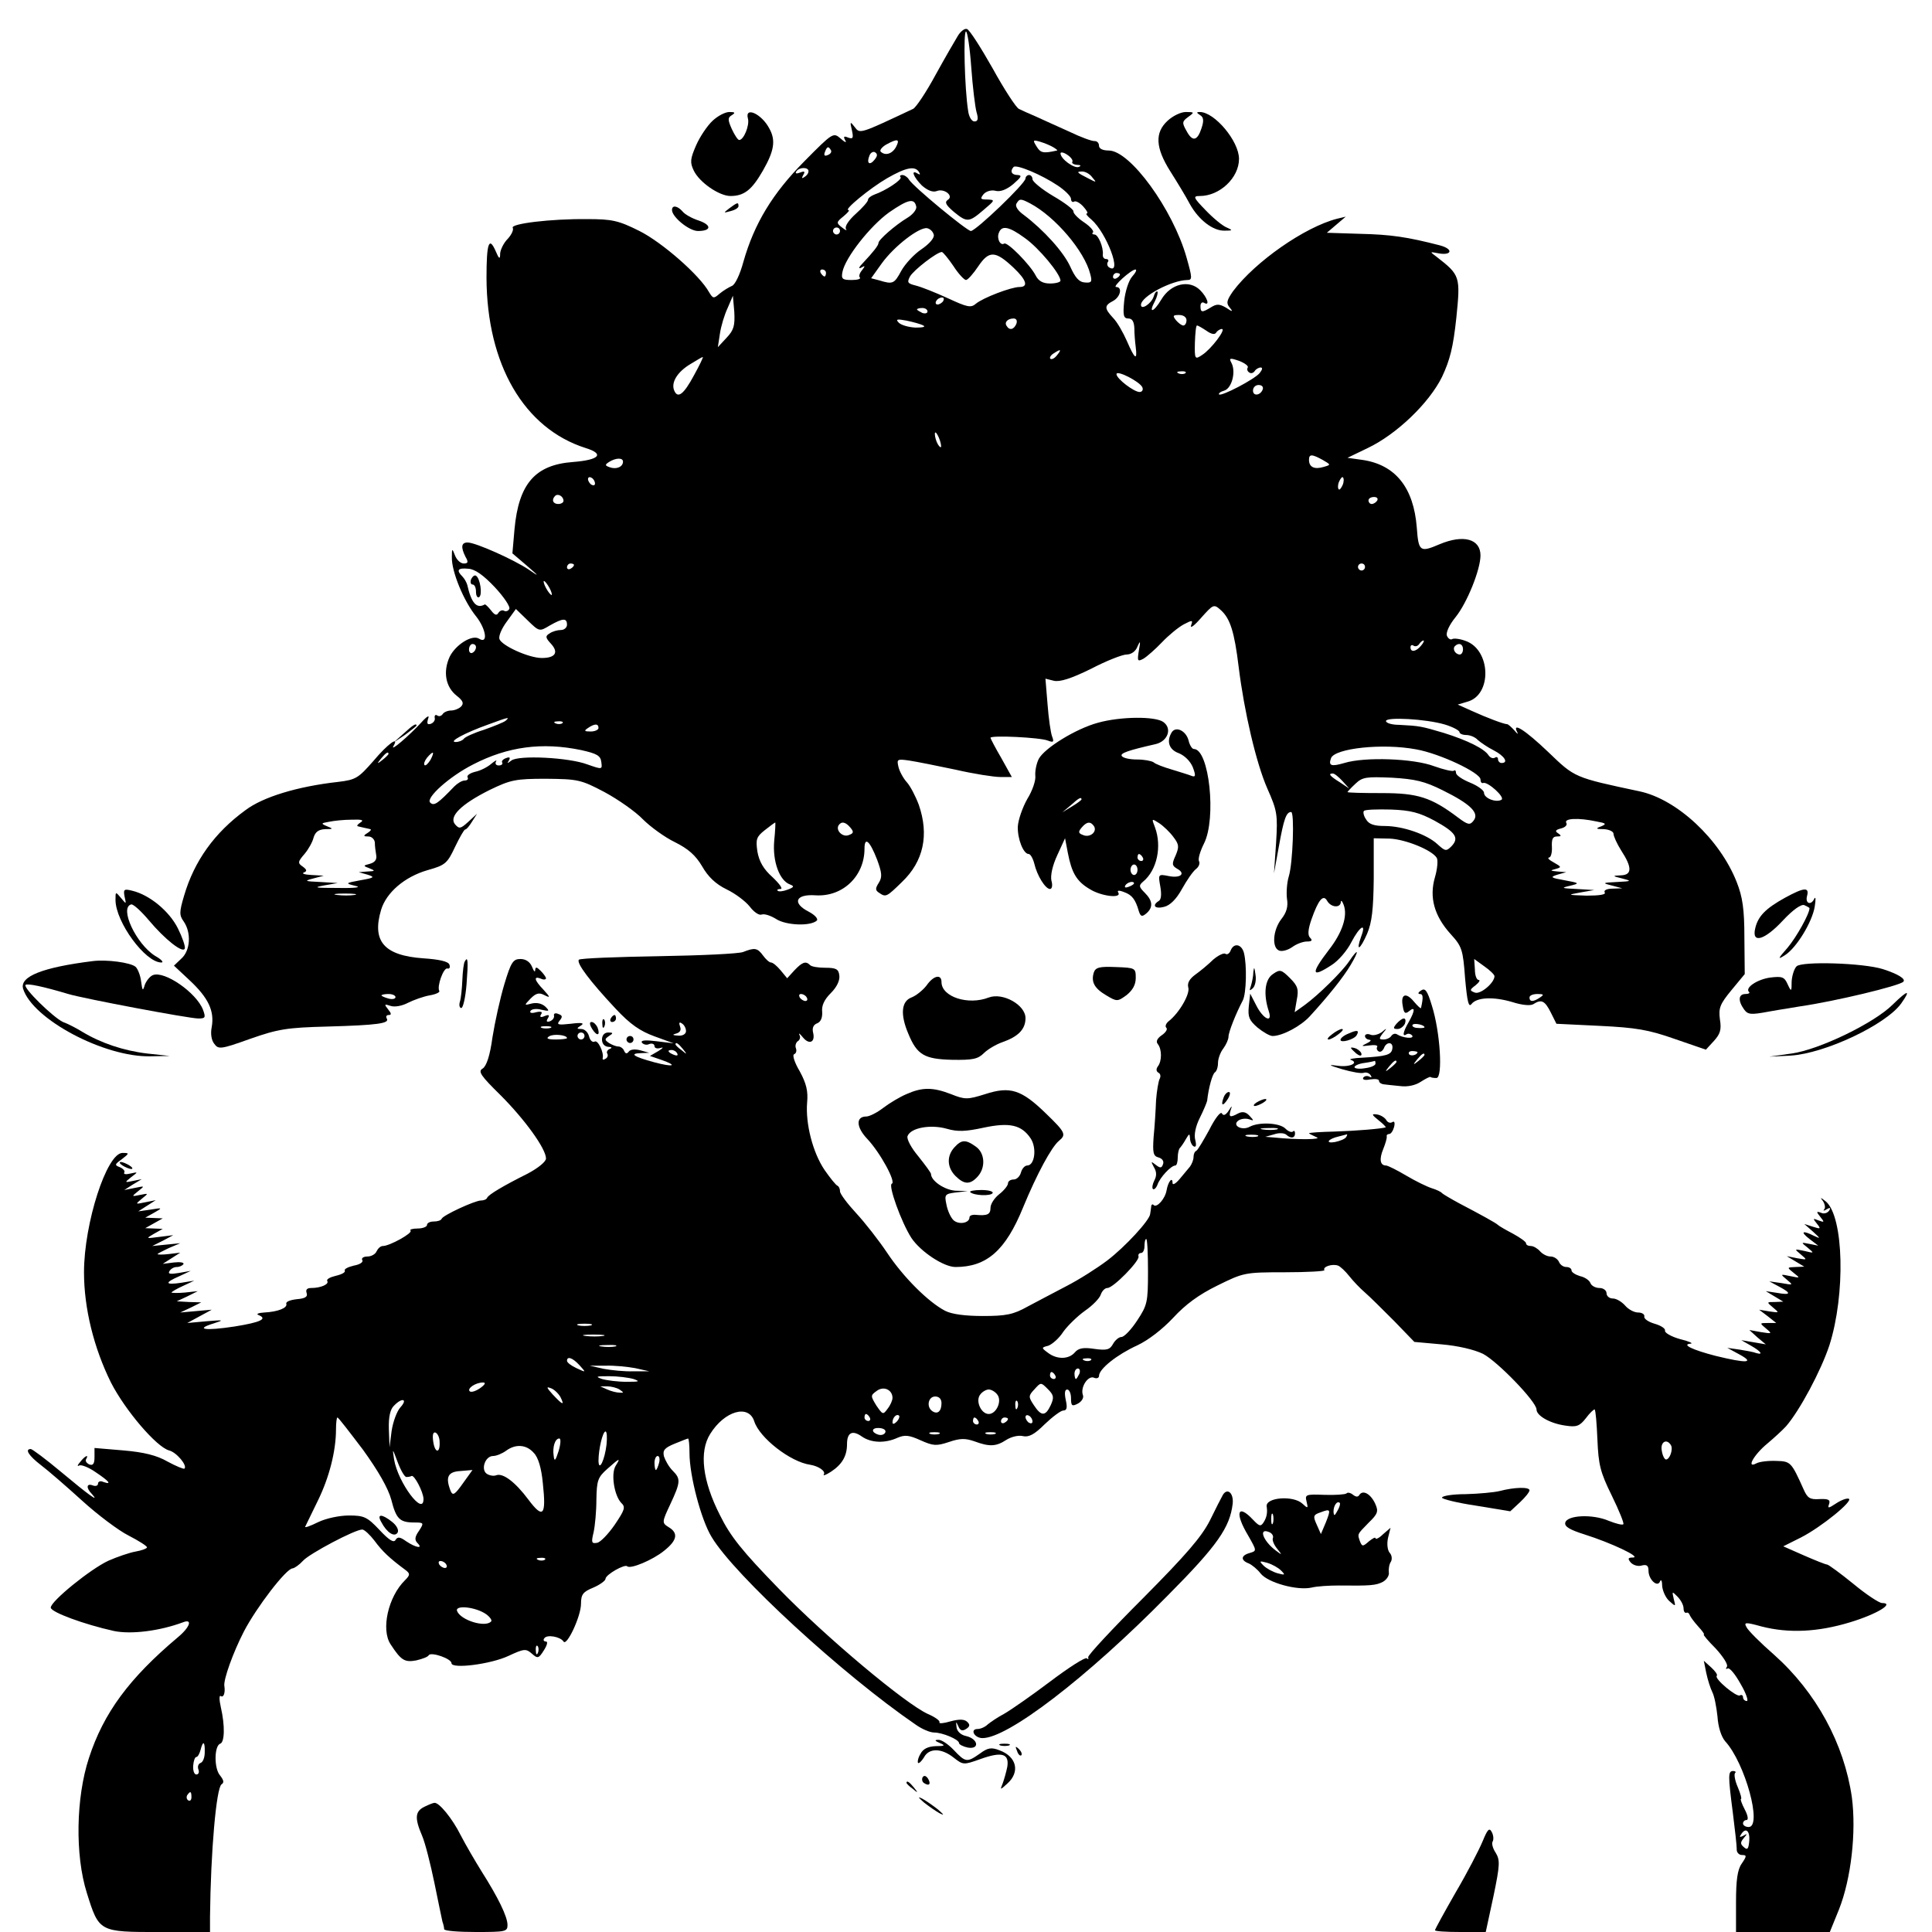 <?xml version="1.0" standalone="no"?>
<!DOCTYPE svg PUBLIC "-//W3C//DTD SVG 20010904//EN"
 "http://www.w3.org/TR/2001/REC-SVG-20010904/DTD/svg10.dtd">
<svg version="1.0" xmlns="http://www.w3.org/2000/svg"
 width="552pt" height="552pt" viewBox="0 0 552 552"
 preserveAspectRatio="xMidYMid meet">
<g transform="translate(0,552) scale(0.1,-0.1)"
fill="#000000" stroke="none">
<path d="M2737 5418 c-8 -13 -37 -63 -64 -112 -27 -50 -56 -93 -64 -97 -153
-72 -152 -72 -167 -52 -13 17 -14 16 -8 -9 5 -23 3 -26 -11 -21 -12 5 -14 3
-8 -8 5 -8 -1 -6 -13 5 -21 18 -22 18 -104 -65 -91 -92 -143 -178 -174 -287
-10 -37 -24 -66 -33 -69 -9 -4 -24 -13 -35 -22 -17 -15 -19 -14 -30 4 -27 49
-135 143 -199 175 -60 30 -78 34 -150 34 -103 1 -219 -13 -212 -25 3 -5 -3
-19 -14 -31 -12 -12 -21 -31 -22 -42 0 -18 -3 -17 -13 7 -19 43 -26 22 -26
-77 1 -247 107 -430 283 -486 55 -17 40 -34 -36 -40 -108 -8 -155 -62 -167
-192 l-6 -69 41 -35 c37 -32 37 -33 5 -11 -42 28 -151 77 -174 77 -18 0 -20
-13 -6 -41 9 -15 7 -19 -5 -19 -9 0 -20 10 -25 23 -8 21 -9 21 -9 -5 -1 -41
34 -126 70 -170 28 -36 34 -79 8 -63 -20 13 -67 -17 -84 -51 -20 -43 -12 -87
20 -112 18 -14 21 -22 12 -31 -6 -6 -19 -11 -28 -11 -10 0 -21 -5 -24 -10 -4
-6 -11 -8 -16 -4 -5 3 -8 0 -7 -7 2 -6 -3 -14 -11 -17 -10 -3 -12 0 -8 14 5
12 -2 9 -20 -11 -35 -38 -89 -84 -79 -67 18 31 -16 7 -57 -42 -43 -49 -50 -54
-101 -60 -116 -13 -215 -43 -265 -81 -88 -64 -146 -145 -175 -244 -14 -47 -14
-56 -1 -74 22 -32 19 -83 -7 -106 l-21 -20 46 -43 c52 -49 70 -86 62 -132 -4
-19 -1 -38 7 -48 12 -17 19 -16 103 14 80 28 105 32 220 35 144 4 179 9 170
23 -3 6 -1 10 6 10 8 0 7 5 -2 16 -12 15 -11 16 7 10 12 -4 33 0 50 9 16 8 44
18 61 21 18 3 31 9 28 13 -7 13 12 66 23 64 6 -2 9 3 6 11 -3 9 -29 15 -75 18
-112 8 -147 49 -120 139 15 49 67 94 133 113 50 14 56 19 78 66 13 27 26 50
29 50 4 0 12 10 20 23 l14 22 -25 -23 c-22 -20 -26 -21 -38 -7 -18 22 17 57
99 98 60 29 74 32 161 32 90 -1 99 -2 167 -38 39 -21 89 -56 110 -78 21 -21
62 -51 91 -65 38 -19 59 -37 78 -69 17 -30 39 -51 70 -66 25 -12 54 -34 66
-49 12 -16 27 -26 34 -23 8 3 26 -3 42 -13 28 -18 98 -21 116 -4 4 5 -6 16
-23 25 -49 25 -38 51 19 47 78 -5 140 55 140 133 0 36 15 23 36 -31 14 -38 15
-50 5 -66 -11 -17 -10 -22 1 -29 19 -13 21 -12 65 31 62 59 78 135 48 221 -9
24 -24 53 -34 64 -10 11 -21 31 -24 44 -5 22 -4 23 31 18 20 -3 80 -15 132
-26 52 -12 110 -21 128 -21 l33 0 -30 54 c-17 29 -31 56 -31 58 0 8 143 1 164
-8 16 -6 18 -4 12 12 -4 10 -10 52 -13 92 l-6 73 24 -6 c17 -4 49 6 106 34 44
23 90 41 102 41 13 0 26 9 31 23 8 18 9 16 4 -11 -5 -31 -4 -33 13 -24 10 6
34 27 53 47 19 20 47 43 62 51 25 13 27 13 21 -3 -3 -10 10 0 29 22 35 39 36
40 57 21 26 -24 38 -62 50 -161 16 -129 50 -275 82 -348 28 -63 30 -74 25
-155 l-6 -87 14 77 c14 78 21 98 35 98 10 0 5 -148 -7 -185 -5 -17 -7 -45 -5
-62 4 -23 -1 -40 -16 -59 -24 -31 -28 -82 -6 -90 8 -3 24 1 37 10 12 9 31 16
42 16 14 0 17 3 9 11 -7 7 -6 23 4 52 20 57 34 73 45 53 11 -19 38 -21 39 -3
0 6 4 3 8 -8 12 -31 -3 -79 -43 -130 -52 -68 -49 -80 9 -42 19 12 44 41 56 65
24 46 44 58 28 16 -16 -45 -3 -38 17 8 14 33 18 70 19 158 l0 115 46 -1 c45
-2 121 -33 134 -55 4 -6 2 -31 -5 -55 -17 -58 -2 -111 45 -163 32 -35 35 -44
41 -126 6 -66 10 -84 18 -74 15 20 63 22 117 6 28 -9 52 -11 60 -6 23 15 33
10 50 -24 l16 -32 124 -6 c103 -5 139 -11 213 -37 l90 -31 23 25 c18 20 22 32
17 62 -4 32 0 43 33 83 l38 46 -1 104 c0 81 -5 116 -22 159 -48 122 -170 236
-277 259 -188 40 -185 39 -261 112 -66 63 -105 88 -89 57 4 -7 0 -5 -8 5 -9
10 -18 18 -21 18 -9 0 -57 18 -101 38 l-40 18 27 8 c72 19 68 149 -5 174 -16
6 -33 8 -38 5 -5 -3 -12 2 -15 10 -3 9 7 31 25 53 33 41 71 136 71 176 0 47
-48 61 -117 32 -56 -24 -60 -21 -65 48 -9 114 -61 179 -155 193 l-43 6 58 28
c82 39 175 128 212 203 23 49 32 85 41 169 12 118 11 122 -56 174 -20 15 -20
15 1 11 42 -9 49 11 8 22 -93 24 -140 31 -229 33 l-94 3 27 23 27 23 -25 -6
c-93 -24 -234 -123 -297 -207 -18 -26 -20 -34 -10 -46 11 -13 9 -14 -10 -1
-19 11 -27 11 -43 1 -26 -16 -30 -15 -30 4 0 8 5 12 10 9 18 -11 10 15 -11 36
-31 31 -84 19 -111 -27 -22 -37 -38 -41 -18 -4 6 12 9 24 7 27 -3 2 -8 -4 -11
-15 -7 -20 -36 -39 -36 -23 0 24 87 70 132 71 15 0 15 5 -2 65 -39 137 -161
305 -222 305 -17 0 -28 5 -28 14 0 8 -6 13 -12 13 -7 -1 -40 11 -73 27 -33 15
-76 34 -95 43 -19 8 -41 18 -49 22 -8 4 -42 56 -75 116 -34 60 -66 110 -73
112 -6 3 -18 -6 -26 -19z m38 -90 c4 -56 11 -113 15 -128 6 -20 4 -27 -6 -27
-8 0 -16 14 -18 31 -10 63 -14 226 -6 226 4 0 11 -46 15 -102z m-215 -228
c-11 -20 -31 -26 -44 -13 -3 4 4 13 16 20 33 18 40 16 28 -7z m450 -1 c8 -5
13 -9 10 -9 -39 -9 -47 -7 -58 11 -12 19 -11 20 10 14 13 -4 30 -11 38 -16z
m-636 -8 c3 -5 -1 -11 -9 -14 -9 -4 -12 -1 -8 9 6 16 10 17 17 5z m125 -27
c-14 -18 -24 -11 -15 11 3 9 11 13 16 10 8 -5 7 -11 -1 -21z m565 -6 c-3 -4 3
-8 13 -9 11 0 13 -3 5 -6 -13 -5 -52 23 -52 39 0 4 9 3 19 -4 11 -7 17 -16 15
-20z m-42 -68 c21 -14 38 -31 38 -38 0 -7 4 -11 9 -8 4 3 16 -3 26 -14 10 -11
15 -20 10 -20 -4 0 2 -8 13 -17 44 -38 90 -161 51 -137 -5 3 -7 10 -4 15 4 5
1 9 -5 9 -6 0 -10 6 -9 13 2 20 -13 57 -24 57 -6 0 -8 3 -4 6 3 4 -8 17 -26
29 -18 12 -31 26 -30 31 1 5 -25 25 -58 44 -32 19 -59 41 -59 48 0 6 -4 12
-10 12 -5 0 -10 -5 -10 -10 0 -14 -141 -149 -156 -150 -11 0 -164 126 -177
147 -4 7 -13 13 -19 13 -6 0 -8 -3 -5 -6 6 -7 -43 -39 -75 -50 -10 -4 -18 -10
-18 -15 0 -5 -16 -23 -35 -40 -20 -18 -32 -36 -28 -43 4 -6 -1 -4 -11 4 -17
13 -17 15 4 32 12 10 19 18 14 18 -14 0 61 62 111 91 54 31 80 36 91 17 4 -7
3 -8 -4 -4 -21 13 -12 -10 12 -34 16 -14 31 -20 42 -16 22 9 50 -14 32 -25
-10 -7 -5 -15 17 -34 38 -31 43 -31 85 5 33 28 34 29 11 30 -20 0 -21 2 -11
15 7 8 21 13 34 10 13 -4 32 3 51 19 23 20 26 25 13 26 -18 0 -23 11 -12 23 8
8 80 -22 126 -53z m-712 41 c0 -6 -5 -13 -12 -17 -7 -5 -8 -3 -3 6 6 10 4 12
-9 7 -10 -4 -15 -3 -11 3 8 13 35 13 35 1z m811 -18 c13 -15 12 -15 -11 -3
-34 17 -36 20 -18 20 9 0 22 -7 29 -17z m-503 -84 c1 -8 -10 -22 -25 -31 -35
-21 -83 -63 -83 -72 0 -7 -14 -25 -45 -58 -11 -11 -13 -17 -5 -13 12 7 13 6 3
-7 -7 -8 -10 -18 -6 -21 3 -4 -7 -7 -24 -7 -26 0 -30 3 -26 23 8 41 79 131
133 170 55 38 73 42 78 16z m325 10 c72 -38 156 -137 172 -202 6 -22 4 -26
-16 -24 -16 1 -27 14 -41 45 -19 42 -76 105 -133 148 -17 12 -25 25 -21 32 9
15 12 15 39 1z m-543 -79 c0 -5 -4 -10 -10 -10 -5 0 -10 5 -10 10 0 6 5 10 10
10 6 0 10 -4 10 -10z m268 -11 c2 -9 -13 -26 -35 -41 -21 -14 -47 -42 -58 -62
-20 -37 -24 -39 -63 -27 l-23 6 30 42 c36 50 108 105 130 101 9 -2 17 -10 19
-19z m260 -9 c40 -28 102 -103 102 -122 0 -4 -13 -8 -30 -8 -20 0 -33 7 -41
23 -16 31 -81 97 -90 91 -11 -7 -22 15 -15 31 8 22 29 18 74 -15z m-204 -80
c14 -22 31 -40 36 -40 5 0 21 18 35 39 31 46 49 45 101 -4 37 -35 43 -55 17
-55 -24 0 -105 -31 -125 -48 -14 -12 -24 -10 -80 16 -35 16 -75 32 -91 36 -24
6 -26 9 -17 26 10 18 77 70 91 70 3 0 18 -18 33 -40z m-364 -20 c0 -5 -2 -10
-4 -10 -3 0 -8 5 -11 10 -3 6 -1 10 4 10 6 0 11 -4 11 -10z m875 -10 c-10 -11
-20 -42 -23 -70 -4 -41 -2 -50 12 -50 11 0 16 -9 17 -27 0 -16 2 -40 4 -55 5
-40 -3 -34 -25 17 -11 25 -28 55 -40 67 -25 27 -25 35 0 48 21 11 28 40 9 40
-12 0 42 49 55 50 5 0 1 -9 -9 -20z m-35 6 c0 -3 -4 -8 -10 -11 -5 -3 -10 -1
-10 4 0 6 5 11 10 11 6 0 10 -2 10 -4z m-1124 -181 l-25 -27 6 39 c3 21 13 54
22 73 l15 35 4 -46 c2 -39 -1 -52 -22 -74z m619 105 c-3 -5 -11 -10 -16 -10
-6 0 -7 5 -4 10 3 6 11 10 16 10 6 0 7 -4 4 -10z m-45 -30 c0 -5 -7 -7 -15 -4
-8 4 -15 8 -15 10 0 2 7 4 15 4 8 0 15 -4 15 -10z m740 -25 c0 -8 -4 -15 -9
-15 -5 0 -14 7 -21 15 -10 13 -9 15 9 15 12 0 21 -6 21 -15z m-752 -15 c8 -4
-2 -6 -22 -6 -20 1 -41 7 -48 14 -10 10 -5 11 22 6 19 -4 41 -10 48 -14z m266
5 c-7 -17 -20 -20 -28 -6 -7 10 3 21 20 21 8 0 11 -6 8 -15z m543 -20 c14 -10
24 -12 28 -5 3 5 11 10 16 10 13 0 -30 -57 -56 -74 -21 -14 -22 -13 -21 35 1
27 3 49 6 49 3 0 15 -7 27 -15z m-427 -70 c-7 -9 -15 -13 -19 -10 -3 3 1 10 9
15 21 14 24 12 10 -5z m-1037 -57 c-30 -56 -47 -68 -57 -43 -9 23 10 53 47 75
18 11 33 20 35 20 2 0 -9 -23 -25 -52z m1582 22 c-3 -5 -1 -11 4 -14 5 -4 12
-2 16 4 3 5 11 10 17 10 6 0 5 -6 -3 -16 -15 -18 -109 -67 -116 -61 -2 3 4 8
15 11 22 7 34 55 20 80 -7 13 -4 14 22 5 16 -6 28 -15 25 -19z m-301 -57 c3
-7 -1 -13 -8 -13 -16 0 -66 38 -66 51 0 13 68 -22 74 -38z m123 41 c-3 -3 -12
-4 -19 -1 -8 3 -5 6 6 6 11 1 17 -2 13 -5z m221 -46 c-6 -18 -28 -21 -28 -4 0
9 7 16 16 16 9 0 14 -5 12 -12z m-919 -163 c0 -5 -4 -3 -9 5 -5 8 -9 22 -9 30
0 16 17 -16 18 -35z m1090 -39 c24 -14 24 -14 3 -20 -26 -8 -42 -1 -42 20 0
17 8 17 39 0z m-1999 -5 c0 -15 -19 -23 -38 -16 -14 5 -14 7 -2 15 19 12 40
13 40 1z m-80 -62 c0 -6 -4 -7 -10 -4 -5 3 -10 11 -10 16 0 6 5 7 10 4 6 -3
10 -11 10 -16z m2136 -5 c-4 -9 -9 -15 -11 -12 -3 3 -3 13 1 22 4 9 9 15 11
12 3 -3 3 -13 -1 -22z m-2226 -45 c0 -5 -7 -9 -15 -9 -15 0 -20 12 -9 23 8 8
24 -1 24 -14z m2325 1 c-3 -5 -10 -10 -16 -10 -5 0 -9 5 -9 10 0 6 7 10 16 10
8 0 12 -4 9 -10z m-2295 -184 c0 -3 -4 -8 -10 -11 -5 -3 -10 -1 -10 4 0 6 5
11 10 11 6 0 10 -2 10 -4z m2260 -6 c0 -5 -4 -10 -10 -10 -5 0 -10 5 -10 10 0
6 5 10 10 10 6 0 10 -4 10 -10z m-2486 -58 c26 -28 45 -56 41 -62 -3 -6 -10
-8 -15 -5 -5 3 -12 0 -16 -6 -5 -9 -11 -6 -21 7 -8 10 -16 18 -18 17 -23 -13
-38 3 -50 56 -2 7 -8 18 -14 24 -18 18 -13 25 17 22 19 -1 43 -18 76 -53z
m156 -2 c6 -11 8 -20 6 -20 -3 0 -10 9 -16 20 -6 11 -8 20 -6 20 3 0 10 -9 16
-20z m1 -107 c37 21 49 22 49 2 0 -8 -8 -15 -17 -15 -10 0 -25 -4 -33 -10 -12
-7 -12 -12 4 -29 23 -25 13 -41 -26 -41 -37 0 -114 35 -121 54 -3 8 6 30 21
50 l26 36 33 -32 c34 -33 34 -33 64 -15z m2489 -58 c-14 -17 -30 -20 -30 -4 0
5 4 8 9 4 5 -3 12 -1 16 5 3 5 9 10 12 10 3 0 0 -7 -7 -15z m-2700 -4 c0 -6
-4 -13 -10 -16 -5 -3 -10 1 -10 9 0 9 5 16 10 16 6 0 10 -4 10 -9z m2820 -6
c0 -8 -4 -15 -9 -15 -13 0 -22 16 -14 24 11 11 23 6 23 -9z m-2735 -204 c-6
-5 -34 -16 -62 -26 -29 -9 -55 -21 -58 -26 -4 -5 -14 -9 -23 -9 -22 0 26 26
93 50 60 22 62 22 50 11z m2683 -11 c23 -7 42 -17 42 -22 0 -4 9 -8 19 -8 11
0 26 -6 33 -14 8 -7 28 -21 46 -30 31 -16 43 -36 22 -36 -5 0 -10 5 -10 11 0
5 -4 8 -9 4 -6 -3 -13 0 -18 7 -12 19 -61 43 -128 64 -64 19 -69 20 -127 23
-21 0 -38 5 -38 11 0 12 114 6 168 -10z m-2521 4 c-3 -3 -12 -4 -19 -1 -8 3
-5 6 6 6 11 1 17 -2 13 -5z m103 -14 c0 -5 -10 -10 -22 -10 -19 0 -20 2 -8 10
19 13 30 13 30 0z m-50 -63 c45 -10 56 -16 58 -34 3 -22 3 -22 -40 -7 -53 20
-197 27 -217 11 -12 -9 -13 -9 -7 0 5 9 2 11 -8 7 -9 -3 -14 -9 -11 -13 2 -4
-2 -8 -10 -8 -8 0 -11 5 -8 11 4 6 -2 3 -13 -6 -10 -9 -31 -20 -46 -23 -16 -4
-25 -11 -22 -16 3 -5 -1 -9 -8 -9 -8 0 -21 -8 -30 -17 -47 -49 -58 -57 -69
-46 -13 13 54 74 123 109 99 51 197 64 308 41z m2386 2 c68 -12 184 -67 184
-86 0 -7 3 -12 8 -10 13 4 63 -41 52 -48 -15 -9 -50 4 -50 20 0 7 -18 20 -40
29 -22 9 -40 21 -40 28 0 6 -3 9 -6 6 -3 -3 -29 3 -57 13 -58 22 -198 27 -256
9 -38 -11 -46 -8 -38 14 11 28 147 43 243 25z m-2936 -13 c0 -2 -8 -10 -17
-17 -16 -13 -17 -12 -4 4 13 16 21 21 21 13z m120 -17 c-7 -11 -14 -18 -17
-15 -3 3 0 12 7 21 18 21 23 19 10 -6z m2606 -61 l19 -21 -27 18 c-29 18 -34
25 -20 25 5 0 17 -10 28 -22z m286 -26 c79 -39 106 -65 88 -87 -10 -13 -16
-12 -44 9 -77 58 -115 70 -218 70 -54 0 -98 1 -98 3 0 1 10 12 23 24 20 19 31
20 104 17 66 -4 93 -10 145 -36z m-23 -87 c60 -33 71 -49 48 -73 -15 -15 -18
-14 -40 6 -30 28 -99 52 -151 52 -30 0 -45 5 -53 19 -7 10 -9 21 -6 24 3 4 38
5 77 4 57 -2 82 -9 125 -32z m-3069 -5 c-8 -5 -12 -10 -7 -11 4 -1 12 -3 17
-4 6 -1 13 -3 18 -4 4 -1 0 -6 -8 -11 -13 -8 -12 -10 3 -10 9 0 17 -8 18 -17
0 -10 2 -26 4 -37 2 -12 -4 -20 -18 -24 -20 -5 -20 -6 -1 -13 17 -7 16 -8 -6
-9 l-25 -2 25 -7 c22 -7 20 -9 -20 -16 -44 -8 -44 -9 -15 -16 19 -4 2 -7 -50
-6 -63 0 -72 1 -40 7 l40 7 -50 3 c-45 2 -47 3 -20 10 l30 8 -35 2 c-19 1 -29
4 -22 7 10 4 9 8 -3 17 -15 10 -14 14 5 36 11 13 23 34 26 47 5 16 14 23 33
24 23 0 24 1 6 8 -19 8 -18 9 5 13 14 3 43 6 65 6 29 1 36 -1 25 -8z m3531 3
c28 -5 30 -7 14 -14 -17 -6 -16 -8 8 -8 15 -1 27 -7 27 -13 0 -7 10 -29 22
-48 32 -49 31 -70 -1 -71 -25 -1 -25 -2 4 -9 28 -7 27 -8 -15 -10 -42 -2 -43
-3 -15 -10 l30 -8 -28 -1 c-16 0 -26 -5 -22 -11 4 -6 -15 -9 -52 -9 -56 2 -56
2 -18 9 l40 7 -50 3 c-44 2 -46 3 -20 9 29 7 29 8 -15 16 -40 7 -42 9 -20 16
l25 7 -25 2 c-21 2 -22 3 -6 7 18 5 18 6 -5 19 -13 7 -19 13 -13 14 5 0 9 14
8 30 -1 22 2 30 14 30 13 0 14 2 4 9 -10 6 -8 10 8 14 12 3 19 10 15 16 -7 13
35 15 86 4z m-2349 -56 c-5 -58 15 -113 45 -124 13 -5 12 -8 -7 -15 -13 -5
-25 -6 -28 -3 -3 3 1 5 8 5 8 0 -3 15 -23 34 -26 23 -38 45 -43 73 -5 35 -3
42 21 61 15 12 29 22 30 22 1 0 0 -24 -3 -53z m218 38 c10 -12 9 -16 -5 -21
-17 -7 -38 13 -29 28 8 12 20 10 34 -7z m-1417 -192 c-13 -2 -35 -2 -50 0 -16
2 -5 4 22 4 28 0 40 -2 28 -4z m3257 -232 c0 -19 -40 -53 -56 -47 -16 6 -15 8
2 21 10 8 14 15 9 15 -6 0 -11 13 -11 30 l-2 30 29 -21 c16 -11 29 -24 29 -28z
m-3140 -60 c0 -5 -9 -7 -20 -4 -11 3 -20 7 -20 9 0 2 9 4 20 4 11 0 20 -4 20
-9z m3270 -1 c-19 -13 -30 -13 -30 0 0 6 10 10 23 10 18 0 19 -2 7 -10z"/>
<path d="M1346 3865 c-3 -8 -1 -15 4 -15 6 0 10 -9 10 -21 0 -11 4 -18 9 -15
10 6 3 54 -9 61 -4 3 -10 -2 -14 -10z"/>
<path d="M2036 5175 c-15 -14 -36 -45 -47 -70 -17 -39 -18 -49 -7 -72 16 -34
73 -73 105 -73 39 0 61 17 93 73 32 56 37 86 18 120 -22 42 -71 64 -61 28 5
-19 -12 -61 -25 -61 -4 0 -13 14 -21 31 -12 27 -12 33 0 40 11 7 9 9 -7 9 -12
0 -33 -11 -48 -25z"/>
<path d="M3336 5175 c-37 -34 -35 -77 8 -145 19 -30 44 -71 55 -92 26 -47 67
-78 100 -77 23 0 24 1 6 9 -11 4 -38 26 -60 49 -36 37 -37 41 -17 41 57 0 112
52 112 106 0 51 -70 134 -112 134 -10 0 -10 -2 1 -9 10 -6 11 -16 4 -37 -12
-37 -26 -40 -43 -8 -13 23 -13 27 5 40 18 13 18 14 -7 14 -14 0 -37 -11 -52
-25z"/>
<path d="M2084 4925 c-18 -14 -18 -14 4 -8 12 3 22 9 22 14 0 12 -3 11 -26 -6z"/>
<path d="M1920 4920 c0 -20 49 -60 74 -60 39 0 40 17 2 30 -19 6 -40 18 -46
26 -14 16 -30 19 -30 4z"/>
<path d="M3137 3455 c-63 -17 -152 -72 -169 -103 -7 -14 -11 -35 -10 -48 2
-13 -8 -43 -23 -67 -14 -25 -26 -60 -27 -79 -1 -35 16 -78 31 -78 5 0 12 -12
16 -27 8 -35 32 -73 45 -73 6 0 8 11 4 24 -3 15 3 43 17 73 l22 48 8 -42 c11
-57 25 -81 62 -103 33 -21 93 -28 82 -10 -4 6 2 7 17 1 22 -8 32 -20 42 -55 5
-15 9 -16 21 -6 20 17 19 36 -4 59 -17 17 -18 21 -5 32 40 33 54 101 34 155
-10 26 -10 26 12 12 12 -8 31 -26 41 -40 16 -21 16 -28 6 -52 -11 -24 -11 -29
4 -38 26 -14 10 -28 -24 -21 -30 6 -30 5 -24 -29 4 -22 3 -38 -4 -42 -21 -13
-11 -24 15 -17 17 4 35 22 51 51 14 25 31 50 40 57 8 6 12 16 9 22 -4 6 3 29
14 51 36 71 15 270 -29 270 -5 0 -12 11 -15 24 -7 28 -36 42 -48 24 -16 -26
-8 -50 20 -60 17 -7 33 -23 40 -40 9 -24 8 -29 -3 -25 -7 3 -33 11 -56 18 -24
7 -48 16 -53 21 -6 4 -27 8 -47 8 -21 0 -40 4 -44 10 -5 8 18 16 97 34 34 8
48 44 22 63 -23 17 -123 16 -187 -2z m-47 -219 c0 -2 -12 -11 -27 -20 l-28
-17 24 20 c23 21 31 25 31 17z m36 -77 c9 -16 -12 -33 -31 -25 -14 5 -15 9 -5
21 15 18 26 19 36 4z m139 -89 c3 -5 1 -10 -4 -10 -6 0 -11 5 -11 10 0 6 2 10
4 10 3 0 8 -4 11 -10z m-15 -35 c0 -8 -4 -15 -10 -15 -5 0 -10 7 -10 15 0 8 5
15 10 15 6 0 10 -7 10 -15z m-10 -39 c0 -2 -7 -7 -16 -10 -8 -3 -12 -2 -9 4 6
10 25 14 25 6z"/>
<path d="M1153 3424 l-28 -25 33 22 c17 13 32 24 32 26 0 8 -11 1 -37 -23z"/>
<path d="M356 2958 c5 -22 5 -22 -10 -4 -16 19 -16 19 -16 -5 0 -63 85 -179
131 -179 8 0 0 9 -18 19 -54 34 -103 138 -68 147 6 1 28 -19 50 -45 46 -55 98
-96 103 -81 2 6 -7 32 -20 58 -24 48 -80 95 -130 107 -24 6 -26 4 -22 -17z"/>
<path d="M5100 2955 c-56 -31 -77 -53 -85 -87 -11 -45 26 -35 79 22 29 31 52
47 61 44 8 -4 15 -7 15 -9 0 -16 -37 -82 -62 -112 -29 -33 -30 -36 -8 -22 33
21 78 95 85 139 3 19 3 29 -1 23 -9 -21 -27 -15 -21 7 7 26 -8 25 -63 -5z"/>
<path d="M3516 2804 c-3 -8 -10 -13 -15 -9 -5 3 -21 -5 -35 -17 -13 -13 -36
-32 -50 -42 -18 -13 -24 -25 -21 -37 6 -18 -25 -72 -55 -96 -8 -6 -12 -15 -8
-19 5 -4 -1 -14 -13 -22 -13 -9 -17 -18 -11 -25 12 -15 12 -49 0 -64 -5 -7 -5
-14 2 -18 6 -3 7 -11 3 -18 -3 -6 -8 -34 -10 -61 -1 -28 -4 -75 -7 -105 -3
-45 -1 -54 14 -58 11 -3 16 -11 13 -19 -4 -12 -8 -12 -21 -2 -14 11 -14 10 -5
-7 8 -13 8 -25 1 -38 -5 -10 -7 -21 -4 -24 3 -3 9 2 13 12 7 21 39 55 51 55 4
0 7 10 7 23 0 12 3 24 6 27 3 3 11 14 17 25 10 17 11 17 12 3 0 -9 5 -20 10
-23 7 -4 9 2 5 18 -4 15 1 39 13 63 11 22 20 44 21 49 4 37 15 76 22 81 5 3 9
15 9 27 0 12 7 31 15 41 8 11 15 26 15 34 0 13 21 66 41 104 10 20 12 101 3
136 -7 25 -29 29 -38 6z"/>
<path d="M2123 2800 c-12 -5 -121 -10 -241 -12 -121 -2 -224 -6 -228 -10 -8
-9 31 -61 105 -140 42 -45 70 -64 111 -79 l55 -20 -49 6 c-32 4 -46 3 -42 -4
4 -5 13 -8 21 -4 8 3 15 0 15 -6 0 -6 8 -8 18 -5 9 3 6 -1 -7 -9 l-24 -14 32
-11 c49 -17 36 -22 -20 -7 -59 16 -72 25 -38 26 l24 1 -25 7 c-15 4 -28 3 -33
-3 -6 -8 -10 -7 -14 2 -2 6 -10 12 -16 12 -7 0 -19 5 -27 10 -13 9 -13 11 0
20 13 8 12 10 -2 10 -11 0 -18 -8 -18 -20 0 -12 7 -20 18 -21 10 0 12 -3 4 -6
-6 -2 -10 -9 -7 -13 3 -5 1 -12 -5 -15 -6 -4 -9 -3 -8 2 4 16 -14 53 -23 47
-6 -3 -13 3 -16 15 -3 12 -13 21 -22 21 -14 0 -14 2 -1 10 11 7 2 9 -29 5 -36
-4 -42 -3 -32 9 9 11 8 15 -4 19 -8 4 -14 1 -12 -5 1 -6 -4 -13 -12 -16 -9 -3
-11 0 -6 8 6 10 4 12 -9 7 -11 -5 -15 -3 -10 5 5 7 0 9 -14 6 -13 -4 -20 -2
-16 4 3 5 17 7 31 3 23 -5 24 -4 11 9 -10 9 -24 12 -38 9 -23 -6 -23 -6 -4 14
15 15 24 18 39 10 18 -9 18 -7 -2 15 -27 28 -29 40 -8 32 8 -4 15 -3 15 1 0 3
-7 13 -15 21 -12 12 -15 12 -16 2 0 -7 -4 -3 -9 10 -6 14 -18 22 -33 22 -21 0
-27 -9 -46 -72 -12 -40 -27 -108 -34 -152 -7 -52 -17 -82 -28 -89 -14 -8 -6
-20 51 -76 69 -69 130 -153 130 -181 0 -9 -22 -27 -52 -43 -70 -35 -112 -60
-116 -69 -2 -5 -10 -8 -18 -8 -17 0 -108 -42 -112 -52 -2 -5 -12 -8 -23 -8
-10 0 -19 -4 -19 -10 0 -5 -12 -10 -27 -10 -14 0 -24 -3 -20 -6 7 -7 -60 -44
-79 -44 -7 0 -14 -7 -18 -15 -3 -8 -15 -15 -26 -15 -12 0 -18 -5 -15 -10 4 -6
-7 -13 -24 -16 -17 -4 -28 -10 -26 -14 3 -5 -8 -11 -25 -15 -17 -4 -28 -10
-25 -15 6 -9 -18 -20 -46 -20 -12 0 -16 -5 -13 -14 4 -11 -4 -16 -28 -18 -18
-2 -32 -7 -30 -13 4 -12 -24 -23 -63 -25 -16 -1 -24 -4 -17 -7 28 -11 7 -21
-68 -33 -85 -13 -115 -8 -59 9 31 10 28 10 -21 6 l-55 -5 35 19 35 19 -45 -4
-45 -4 30 14 30 15 -35 1 -35 2 30 14 30 15 -37 -4 c-21 -2 -38 -1 -38 0 0 2
15 11 33 19 l32 15 -37 -6 c-47 -7 -49 0 -5 19 l32 15 -34 -6 c-24 -4 -32 -3
-27 5 4 7 13 12 21 12 8 0 16 4 19 8 3 5 -9 7 -27 5 l-32 -4 25 16 25 16 -33
-4 c-17 -2 -32 -2 -32 0 0 1 15 9 32 17 l33 14 -40 -4 -40 -4 30 15 30 16 -40
-5 c-39 -5 -39 -5 -15 9 l25 14 -25 1 -25 1 25 14 25 14 -25 1 -25 1 25 14
c25 14 25 15 -10 9 l-35 -5 25 16 25 16 -30 -6 c-29 -6 -29 -6 -10 10 20 16
20 16 -5 11 -24 -5 -25 -5 -5 11 19 15 19 15 -10 9 l-30 -6 25 16 25 15 -25
-5 c-24 -5 -25 -5 -5 11 20 15 20 15 -3 10 -12 -3 -20 -2 -17 3 3 4 -3 11 -12
15 -16 6 -16 8 5 23 22 17 22 18 2 18 -45 0 -110 -201 -110 -341 0 -103 28
-216 77 -315 41 -80 130 -184 166 -194 21 -5 53 -43 44 -52 -2 -2 -24 7 -48
20 -31 18 -68 27 -126 32 l-83 7 0 -26 c0 -19 -4 -25 -15 -21 -8 4 -12 10 -9
15 9 15 -3 10 -17 -8 -8 -9 -9 -14 -3 -10 6 3 27 -5 47 -19 39 -26 48 -37 22
-28 -8 4 -15 1 -15 -5 0 -6 -7 -8 -15 -5 -18 7 -20 -7 -2 -25 23 -26 -10 -2
-89 64 -43 36 -82 65 -86 65 -18 0 -6 -19 29 -46 20 -15 73 -61 117 -101 45
-41 105 -86 133 -100 29 -15 53 -30 53 -34 0 -3 -15 -9 -33 -12 -17 -3 -52
-15 -77 -26 -52 -24 -165 -116 -165 -134 0 -13 95 -48 181 -67 49 -10 130 0
197 25 28 11 20 -14 -15 -43 -139 -117 -212 -216 -254 -345 -37 -113 -40 -277
-6 -385 35 -112 35 -112 207 -112 l145 0 0 43 c2 188 18 369 33 379 8 5 6 12
-4 25 -18 20 -17 85 0 91 13 4 14 52 2 104 -5 22 -5 36 0 32 8 -5 13 10 10 29
-3 18 25 96 56 156 36 69 121 180 139 180 6 1 19 10 30 22 18 20 148 89 169
89 6 0 22 -15 35 -32 22 -30 43 -50 89 -84 13 -10 13 -14 -2 -29 -48 -47 -69
-141 -41 -183 30 -46 40 -52 73 -46 17 4 34 10 36 15 7 10 65 -10 65 -23 0
-17 112 -3 163 21 45 21 50 21 67 6 16 -14 19 -14 34 10 9 14 12 25 6 25 -6 0
-9 4 -5 9 7 12 46 5 55 -9 9 -15 50 72 50 108 0 27 6 34 35 46 19 8 35 20 35
25 0 12 55 43 62 36 9 -9 73 18 105 44 38 30 42 51 13 68 -19 12 -19 14 5 65
30 64 30 73 7 96 -11 11 -21 29 -25 41 -4 17 1 24 30 36 20 8 37 15 39 15 2 0
4 -19 4 -42 0 -64 33 -190 63 -239 64 -108 375 -394 584 -537 17 -12 40 -22
52 -22 24 0 71 -20 71 -30 0 -4 11 -10 25 -13 35 -6 30 25 -5 33 -15 3 -26 14
-27 25 -2 17 -2 18 5 3 5 -12 11 -15 22 -8 11 7 12 12 4 20 -8 8 -22 9 -48 2
-20 -6 -34 -7 -32 -3 3 4 -12 15 -33 24 -64 29 -290 218 -426 358 -104 107
-138 149 -168 210 -50 98 -60 181 -28 232 41 66 110 86 126 36 15 -47 103
-116 160 -124 24 -4 44 -18 39 -27 -4 -6 6 -2 20 7 32 21 46 45 46 79 0 33 15
41 42 22 27 -19 67 -20 102 -4 21 9 33 8 66 -7 36 -16 45 -17 81 -5 32 11 47
11 73 2 43 -16 62 -15 91 4 14 9 35 14 47 11 17 -4 33 4 63 34 22 21 46 39 53
39 10 0 12 8 7 30 -4 19 -3 30 4 30 6 0 11 -11 11 -25 0 -22 3 -24 20 -15 11
6 17 17 14 24 -8 22 14 56 31 50 8 -4 15 -1 15 5 0 20 52 61 109 87 32 15 72
46 103 79 35 38 73 66 126 92 75 37 78 38 193 38 64 0 115 3 113 6 -6 10 23
19 39 13 6 -2 21 -16 32 -30 11 -14 31 -35 45 -47 14 -12 51 -49 83 -81 l58
-60 78 -7 c47 -4 93 -15 118 -27 42 -22 153 -137 153 -159 0 -18 39 -40 82
-46 32 -5 41 -2 59 21 11 15 23 26 25 25 3 -2 6 -40 8 -86 3 -72 8 -93 41
-160 21 -43 36 -80 33 -82 -3 -3 -22 2 -42 10 -47 20 -120 16 -124 -6 -2 -11
14 -20 55 -33 76 -24 163 -65 139 -66 -15 0 -16 -3 -7 -14 7 -8 21 -12 31 -9
15 4 20 0 20 -15 0 -25 26 -49 33 -30 3 7 6 1 6 -13 1 -14 10 -34 20 -43 19
-17 19 -17 13 6 -5 22 -5 22 11 6 9 -9 17 -24 17 -32 0 -9 3 -15 8 -14 4 2 8
-1 10 -7 2 -5 13 -20 24 -32 12 -13 19 -23 16 -23 -3 0 12 -18 34 -40 21 -23
36 -46 32 -52 -4 -6 -3 -8 2 -5 6 3 22 -17 37 -44 16 -27 23 -49 18 -49 -6 0
-11 5 -11 11 0 5 -4 8 -9 5 -9 -6 -74 48 -66 56 3 3 -4 13 -16 24 l-21 19 7
-35 c4 -19 12 -44 17 -54 6 -11 12 -42 15 -70 2 -31 11 -58 22 -71 57 -62 107
-245 67 -245 -9 0 -16 5 -16 10 0 6 5 10 10 10 6 0 4 13 -5 30 -9 17 -13 30
-11 30 3 0 -1 15 -9 34 -8 18 -11 36 -8 40 4 3 1 6 -5 6 -15 0 -15 -12 -1
-120 6 -47 11 -93 11 -102 -1 -10 6 -18 15 -18 14 0 14 -3 -1 -25 -12 -17 -16
-48 -16 -110 l0 -85 134 0 134 0 26 64 c35 88 50 222 37 321 -22 153 -102 300
-222 407 -39 34 -75 70 -79 79 -8 14 -4 15 43 2 78 -20 161 -16 253 12 76 23
129 55 91 55 -8 0 -46 25 -82 55 -37 30 -71 55 -75 55 -4 0 -34 12 -66 26
l-59 26 50 25 c59 30 152 106 137 111 -6 2 -22 -4 -37 -14 -21 -14 -24 -14
-19 -1 4 12 -2 15 -27 14 -28 -2 -35 3 -46 28 -35 78 -37 80 -78 81 -22 1 -48
-2 -57 -7 -30 -16 -7 25 32 57 19 16 43 38 53 49 39 45 100 159 124 232 46
145 41 366 -10 410 -15 12 -18 13 -9 2 6 -9 8 -20 4 -24 -4 -5 -1 -5 7 0 10 6
12 4 7 -4 -5 -7 -15 -10 -23 -6 -14 5 -14 3 -2 -12 12 -15 12 -16 -5 -10 -17
7 -17 6 -5 -9 12 -15 11 -16 -11 -9 l-25 8 25 -22 c22 -20 22 -21 3 -12 -34
17 -40 12 -13 -9 l25 -19 -25 5 c-25 5 -25 5 -5 -11 19 -16 19 -16 -10 -9 -29
6 -29 6 -10 -10 19 -16 19 -16 -10 -11 l-30 6 25 -15 25 -15 -25 -1 c-25 -1
-25 -1 -5 -17 19 -15 19 -15 -10 -9 -29 6 -29 6 -10 -10 19 -16 19 -16 -15
-10 l-35 5 28 -15 c36 -19 34 -25 -5 -18 l-33 5 25 -15 25 -15 -24 -1 c-24 0
-24 0 -5 -16 18 -15 18 -15 -10 -11 l-30 5 25 -19 24 -19 -24 0 c-24 0 -24 0
-5 -16 18 -15 17 -15 -15 -10 l-33 6 23 -21 24 -20 -35 6 -35 6 28 -16 c28
-16 36 -27 15 -21 -7 3 -29 7 -48 10 l-35 5 35 -19 c44 -24 22 -26 -68 -4 -66
17 -100 33 -71 35 7 1 -6 7 -31 13 -25 7 -44 18 -43 24 2 6 -12 15 -30 20 -17
5 -31 14 -29 21 1 6 -7 11 -18 11 -11 0 -28 9 -37 20 -10 11 -25 20 -35 20
-10 0 -18 7 -18 15 0 8 -9 15 -20 15 -11 0 -23 6 -26 14 -3 8 -16 17 -30 20
-13 4 -24 11 -24 16 0 6 -7 10 -15 10 -9 0 -18 7 -21 15 -4 8 -14 15 -24 15
-10 0 -23 7 -30 15 -7 8 -19 15 -26 15 -8 0 -14 3 -14 8 0 4 -17 16 -37 27
-21 11 -40 22 -43 25 -6 6 -50 30 -111 62 -24 13 -46 26 -49 29 -3 4 -16 10
-29 14 -13 4 -46 20 -73 36 -27 16 -53 29 -58 29 -17 0 -20 18 -8 47 6 15 11
31 10 36 -1 4 2 7 7 7 5 0 11 9 14 20 3 12 1 18 -5 14 -6 -4 -14 -1 -18 7 -5
7 -17 14 -27 15 -15 2 -14 -1 6 -17 13 -10 22 -20 20 -20 -12 -4 -83 -10 -146
-12 -40 -1 -73 -3 -73 -5 0 -1 10 -6 21 -11 20 -7 -53 -8 -121 -1 l-25 2 25 7
c14 5 29 4 35 -1 13 -12 25 -10 25 4 0 6 -3 9 -6 5 -4 -3 -13 0 -21 8 -16 17
-75 20 -102 6 -23 -13 -53 4 -32 18 8 5 21 6 30 3 14 -5 14 -4 1 10 -10 11
-20 13 -32 7 -24 -13 -28 -11 -22 9 5 14 4 14 -6 -2 -8 -12 -15 -15 -19 -7 -4
6 -20 -15 -36 -47 -17 -31 -33 -58 -37 -60 -5 -2 -8 -10 -8 -18 0 -8 -5 -20
-10 -27 -6 -7 -19 -23 -30 -36 -11 -13 -20 -18 -20 -11 0 20 -13 3 -17 -21 -4
-24 -28 -51 -37 -42 -3 4 -7 1 -7 -5 -1 -7 -2 -16 -3 -21 -2 -18 -71 -93 -122
-132 -29 -22 -81 -55 -116 -73 -35 -18 -85 -45 -112 -59 -41 -23 -62 -27 -128
-27 -50 0 -89 5 -108 15 -48 25 -119 96 -165 165 -24 36 -64 87 -89 114 -25
27 -46 55 -46 62 0 7 -3 14 -7 16 -5 2 -21 22 -37 45 -34 50 -55 133 -50 193
3 32 -2 54 -21 89 -15 25 -22 47 -16 49 5 2 8 9 5 17 -3 7 0 16 5 20 6 3 9 12
5 18 -3 7 1 4 10 -7 18 -22 36 -14 29 14 -3 13 1 22 11 26 11 4 16 16 15 33
-2 18 6 35 25 54 17 17 26 36 24 50 -2 18 -9 22 -40 22 -20 0 -40 3 -44 8 -12
12 -22 8 -44 -15 l-21 -23 -19 23 c-10 12 -22 22 -27 22 -5 0 -15 9 -23 20
-16 22 -24 23 -57 10z m182 -130 c3 -5 2 -10 -4 -10 -5 0 -13 5 -16 10 -3 6
-2 10 4 10 5 0 13 -4 16 -10z m-345 -96 c0 -8 -9 -14 -22 -13 -17 1 -18 3 -6
6 11 3 15 10 11 20 -4 11 -2 14 5 9 7 -4 12 -14 12 -22z m-387 9 c-7 -2 -19
-2 -25 0 -7 3 -2 5 12 5 14 0 19 -2 13 -5z m47 -29 c0 -2 -15 -4 -32 -4 -23 0
-29 3 -19 9 12 8 51 4 51 -5z m50 6 c0 -5 -4 -10 -10 -10 -5 0 -10 5 -10 10 0
6 5 10 10 10 6 0 10 -4 10 -10z m281 -37 c13 -16 12 -17 -3 -4 -10 7 -18 15
-18 17 0 8 8 3 21 -13z m-16 -13 c3 -6 -1 -7 -9 -4 -18 7 -21 14 -7 14 6 0 13
-4 16 -10z m1713 -217 c-10 -2 -28 -2 -40 0 -13 2 -5 4 17 4 22 1 32 -1 23 -4z
m-55 -20 c-7 -2 -21 -2 -30 0 -10 3 -4 5 12 5 17 0 24 -2 18 -5z m253 -2 c-3
-5 -17 -11 -32 -14 -29 -5 -20 9 11 16 11 3 21 5 23 6 2 0 1 -3 -2 -8z m-566
-384 c0 -88 -2 -96 -31 -140 -17 -26 -37 -47 -45 -47 -7 0 -18 -9 -24 -20 -9
-16 -17 -19 -53 -14 -32 5 -46 2 -56 -10 -17 -20 -51 -21 -77 -1 -19 14 -19
15 1 20 11 4 31 21 43 40 13 18 41 45 62 60 22 15 42 36 45 46 4 11 12 19 19
19 17 0 92 77 89 90 -2 6 2 10 7 10 6 0 10 9 10 20 0 11 2 20 5 20 3 0 5 -42
5 -93z m-1592 -154 c-10 -2 -26 -2 -35 0 -10 3 -2 5 17 5 19 0 27 -2 18 -5z
m35 -30 c-13 -2 -35 -2 -50 0 -16 2 -5 4 22 4 28 0 40 -2 28 -4z m35 -30 c-10
-2 -28 -2 -40 0 -13 2 -5 4 17 4 22 1 32 -1 23 -4z m-102 -54 c19 -21 19 -21
-9 -8 -15 7 -27 16 -27 21 0 14 16 9 36 -13z m1461 15 c-3 -3 -12 -4 -19 -1
-8 3 -5 6 6 6 11 1 17 -2 13 -5z m-1302 -23 l40 -9 -45 0 c-25 -1 -63 3 -85 7
l-40 9 45 0 c25 1 63 -3 85 -7z m1269 -16 c-4 -8 -8 -15 -10 -15 -2 0 -4 7 -4
15 0 8 4 15 10 15 5 0 7 -7 4 -15z m-69 -5 c3 -5 1 -10 -4 -10 -6 0 -11 5 -11
10 0 6 2 10 4 10 3 0 8 -4 11 -10z m-1205 -10 c20 -7 17 -8 -20 -8 -25 0 -56
4 -70 8 -20 7 -17 8 20 8 25 0 56 -4 70 -8z m-438 -26 c-13 -9 -26 -13 -30 -9
-8 8 17 25 38 25 9 0 6 -6 -8 -16z m1630 -49 c-15 -32 -27 -32 -48 0 -16 24
-16 27 2 46 18 20 18 20 38 0 17 -17 18 -24 8 -46z m-1401 24 c13 -26 7 -24
-22 7 -17 19 -19 23 -6 18 10 -3 22 -15 28 -25z m169 21 c13 -9 13 -10 0 -9
-8 0 -24 4 -35 9 l-20 9 20 0 c11 0 27 -4 35 -9z m780 -24 c0 -7 -6 -21 -14
-31 -13 -18 -14 -17 -32 9 -17 28 -17 29 1 42 20 15 45 3 45 -20z m299 10 c15
-18 -2 -56 -24 -56 -22 0 -39 38 -24 56 6 8 17 14 24 14 7 0 18 -6 24 -14z
m-159 -25 c0 -23 -11 -33 -26 -23 -18 12 -12 42 8 42 11 0 18 -7 18 -19z
m-1546 -12 c-10 -11 -21 -41 -25 -67 l-6 -47 -2 52 c-1 35 4 57 15 67 23 24
40 19 18 -5z m1763 -1 c-3 -8 -6 -5 -6 6 -1 11 2 17 5 13 3 -3 4 -12 1 -19z
m-422 -28 c3 -5 1 -10 -4 -10 -6 0 -11 5 -11 10 0 6 2 10 4 10 3 0 8 -4 11
-10z m77 -12 c-7 -7 -12 -8 -12 -2 0 14 12 26 19 19 2 -3 -1 -11 -7 -17z m388
1 c0 -6 -4 -7 -10 -4 -5 3 -10 11 -10 16 0 6 5 7 10 4 6 -3 10 -11 10 -16z
m-1913 -81 c44 -61 72 -110 81 -143 14 -55 24 -65 66 -65 27 0 28 -1 13 -24
-12 -17 -13 -26 -4 -35 17 -17 -5 -13 -32 5 -18 13 -25 14 -31 4 -5 -9 -19 0
-46 29 -35 37 -44 41 -87 41 -27 0 -65 -8 -88 -19 -22 -11 -39 -17 -37 -13 2
4 18 37 36 74 33 67 52 143 52 204 0 19 2 34 4 34 3 0 35 -42 73 -92z m1758
82 c3 -5 1 -10 -4 -10 -6 0 -11 5 -11 10 0 6 2 10 4 10 3 0 8 -4 11 -10z m85
6 c0 -3 -4 -8 -10 -11 -5 -3 -10 -1 -10 4 0 6 5 11 10 11 6 0 10 -2 10 -4z
m-350 -36 c0 -5 -6 -10 -14 -10 -8 0 -18 5 -21 10 -3 6 3 10 14 10 12 0 21 -4
21 -10z m-1274 -29 c2 -34 -13 -34 -18 -1 -3 19 -1 29 6 27 6 -2 12 -14 12
-26z m477 -8 c-5 -44 -22 -80 -23 -47 0 33 12 84 20 84 4 0 5 -16 3 -37z m950
30 c-7 -2 -19 -2 -25 0 -7 3 -2 5 12 5 14 0 19 -2 13 -5z m160 0 c-7 -2 -19
-2 -25 0 -7 3 -2 5 12 5 14 0 19 -2 13 -5z m-1247 -49 c-9 -28 -12 -31 -14
-14 -4 26 4 50 16 50 5 0 4 -16 -2 -36z m3178 17 c7 -11 -3 -41 -14 -41 -4 0
-10 11 -12 25 -5 25 14 36 26 16z m-3249 -22 c13 -13 22 -44 26 -87 10 -92 1
-103 -41 -47 -38 51 -73 77 -92 70 -7 -3 -19 -1 -27 4 -18 12 -5 51 18 51 9 0
26 7 37 15 27 20 58 18 79 -6z m-364 -69 c5 0 12 1 15 3 8 3 33 -45 34 -65 1
-53 -73 46 -84 112 -5 33 -5 33 10 -7 9 -24 20 -43 25 -43z m722 40 c-3 -11
-7 -20 -9 -20 -2 0 -4 9 -4 20 0 11 4 20 9 20 5 0 7 -9 4 -20z m-124 -8 c-14
-23 -4 -85 16 -106 13 -12 10 -20 -19 -63 -18 -26 -41 -50 -50 -51 -16 -3 -17
1 -10 30 4 18 8 60 8 94 1 54 4 63 31 87 36 32 39 33 24 9z m-437 -51 c-22
-31 -28 -35 -34 -22 -16 40 -9 56 27 58 l35 3 -28 -39z m235 -217 c-3 -3 -12
-4 -19 -1 -8 3 -5 6 6 6 11 1 17 -2 13 -5z m-282 -14 c3 -5 2 -10 -4 -10 -5 0
-13 5 -16 10 -3 6 -2 10 4 10 5 0 13 -4 16 -10z m114 -142 c11 -8 18 -18 14
-21 -17 -18 -87 4 -97 30 -7 18 53 12 83 -9z m148 -110 c-3 -8 -6 -5 -6 6 -1
11 2 17 5 13 3 -3 4 -12 1 -19z m-952 -285 c0 -14 -5 -28 -12 -30 -7 -3 -9
-11 -6 -19 3 -8 0 -14 -6 -14 -6 0 -10 11 -9 25 1 14 5 25 9 25 4 0 9 9 12 20
7 28 13 25 12 -7z m-38 -128 c0 -8 -4 -12 -9 -9 -5 3 -6 10 -3 15 9 13 12 11
12 -6z m4451 -124 c-2 -23 -5 -28 -15 -19 -11 9 -11 14 -1 26 11 13 11 14 -1
7 -10 -5 -12 -4 -7 3 13 22 26 12 24 -17z"/>
<path d="M1089 1172 c16 -31 38 -45 47 -31 4 7 -2 20 -16 31 -29 23 -44 23
-31 0z"/>
<path d="M3855 2774 c-20 -30 -88 -97 -128 -126 l-28 -20 6 35 c6 30 3 40 -19
62 -25 25 -29 26 -49 12 -23 -15 -28 -57 -12 -106 12 -36 -16 -23 -36 17 l-17
33 -4 -36 c-3 -31 1 -40 25 -61 16 -13 35 -24 43 -24 27 0 79 27 106 56 53 58
95 110 117 147 25 42 23 51 -4 11z"/>
<path d="M265 2774 c-144 -18 -209 -44 -199 -79 27 -87 232 -196 364 -193 l55
1 -65 7 c-67 8 -132 30 -185 62 -16 10 -41 23 -55 28 -28 13 -115 98 -107 106
5 5 52 -5 122 -26 43 -13 345 -70 372 -70 20 0 21 3 13 25 -19 49 -110 112
-143 99 -8 -3 -18 -15 -23 -27 -6 -20 -7 -19 -11 10 -2 17 -10 36 -16 41 -15
12 -82 21 -122 16z"/>
<path d="M1328 2773 c-3 -4 -6 -28 -7 -53 -1 -25 -4 -53 -7 -62 -3 -10 -1 -18
4 -18 5 0 12 30 15 68 5 65 4 82 -5 65z"/>
<path d="M5133 2759 c-7 -7 -13 -27 -14 -43 0 -30 -1 -31 -12 -7 -9 20 -16 22
-49 18 -37 -5 -73 -29 -61 -41 4 -3 -1 -6 -10 -6 -20 0 -22 -19 -4 -44 11 -15
19 -16 72 -6 33 6 74 12 90 15 97 14 281 58 293 70 8 8 -15 22 -58 36 -57 18
-233 23 -247 8z"/>
<path d="M3125 2741 c-8 -27 2 -45 36 -65 30 -18 32 -18 58 1 17 14 26 29 26
49 0 28 -1 29 -57 31 -47 2 -58 -1 -63 -16z"/>
<path d="M3581 2743 c0 -12 -4 -30 -7 -40 -5 -14 -4 -15 5 -7 7 6 11 24 8 40
-3 21 -4 23 -6 7z"/>
<path d="M2647 2704 c-11 -14 -30 -29 -43 -34 -29 -11 -32 -49 -9 -103 25 -61
46 -73 125 -75 59 -1 74 2 91 19 11 11 35 25 52 31 46 16 67 37 67 69 0 38
-65 74 -105 59 -59 -23 -135 2 -135 44 0 24 -23 19 -43 -10z"/>
<path d="M4060 2690 c-8 -5 -10 -10 -3 -10 9 0 10 -9 3 -40 0 -3 -9 5 -20 18
-23 28 -39 22 -32 -13 3 -20 7 -23 18 -14 18 15 17 1 -1 -31 -17 -29 -19 -44
-6 -35 5 3 12 1 16 -4 6 -10 -27 -7 -44 4 -5 3 -12 1 -16 -5 -3 -5 -13 -10
-22 -10 -13 0 -14 2 -2 18 13 15 12 16 -3 3 -10 -7 -25 -11 -33 -7 -8 3 -15 1
-15 -4 0 -6 6 -10 13 -11 6 0 3 -5 -8 -10 -17 -8 -16 -9 7 -6 15 2 25 1 23 -4
-3 -4 -1 -10 4 -13 5 -3 11 1 15 9 7 20 28 19 24 -2 -3 -17 -18 -21 -86 -25
-24 -1 -39 -4 -33 -6 26 -9 -4 -22 -37 -17 -29 4 -27 2 13 -10 28 -8 55 -13
62 -10 7 2 15 -1 19 -7 4 -6 3 -8 -4 -4 -6 3 -13 2 -17 -3 -3 -6 5 -8 20 -5
14 2 25 1 25 -4 0 -5 6 -9 13 -10 6 -1 28 -3 47 -5 21 -3 44 2 59 12 14 9 26
15 28 14 2 -2 9 -3 17 -3 19 0 11 132 -13 207 -13 43 -19 51 -31 43z m10 -105
c0 -2 -9 -3 -19 -2 -11 0 -18 5 -15 9 4 6 34 0 34 -7z m-20 -71 c0 -8 -19 -13
-24 -6 -3 5 1 9 9 9 8 0 15 -2 15 -3z m20 -8 c0 -2 -8 -10 -17 -17 -16 -13
-17 -12 -4 4 13 16 21 21 21 13z m-140 -25 c0 -5 -13 -11 -30 -13 -16 -3 -30
-1 -30 3 0 4 12 10 28 12 15 2 28 5 30 6 1 0 2 -3 2 -8z m60 5 c0 -2 -8 -10
-17 -17 -16 -13 -17 -12 -4 4 13 16 21 21 21 13z"/>
<path d="M5408 2650 c-53 -53 -210 -129 -289 -140 l-64 -9 61 3 c98 6 272 88
316 149 29 41 19 39 -24 -3z"/>
<path d="M1745 2610 c-3 -5 -1 -10 4 -10 6 0 11 5 11 10 0 6 -2 10 -4 10 -3 0
-8 -4 -11 -10z"/>
<path d="M1721 2594 c0 -11 3 -14 6 -6 3 7 2 16 -1 19 -3 4 -6 -2 -5 -13z"/>
<path d="M3990 2595 c-10 -12 -10 -15 3 -15 8 0 17 7 21 15 3 8 2 15 -3 15 -5
0 -14 -7 -21 -15z"/>
<path d="M1692 2580 c14 -22 24 -19 15 5 -4 8 -11 15 -17 15 -6 0 -6 -7 2 -20z"/>
<path d="M3806 2565 c-11 -8 -16 -15 -10 -15 5 0 18 7 28 15 11 8 16 15 10 15
-5 0 -18 -7 -28 -15z"/>
<path d="M3853 2567 c-13 -5 -23 -13 -23 -18 0 -10 39 1 46 13 9 15 1 16 -23
5z"/>
<path d="M1790 2550 c0 -5 5 -10 10 -10 6 0 10 5 10 10 0 6 -4 10 -10 10 -5 0
-10 -4 -10 -10z"/>
<path d="M3860 2526 c0 -2 7 -9 15 -16 9 -7 15 -8 15 -2 0 5 -7 12 -15 16 -8
3 -15 4 -15 2z"/>
<path d="M2590 2394 c-19 -8 -49 -26 -66 -39 -18 -14 -40 -25 -49 -25 -30 0
-29 -30 2 -63 38 -40 84 -125 71 -129 -11 -4 27 -110 56 -155 26 -39 92 -83
126 -83 89 0 143 47 193 170 40 97 81 172 102 190 22 18 20 24 -37 79 -70 68
-102 78 -173 55 -51 -16 -58 -16 -98 0 -52 20 -82 20 -127 0z m220 -96 c75 16
109 8 135 -31 18 -28 11 -77 -10 -77 -7 0 -15 -9 -18 -20 -3 -11 -12 -20 -21
-20 -9 0 -16 -5 -16 -11 0 -6 -11 -20 -25 -31 -14 -11 -25 -28 -25 -39 0 -19
-9 -23 -42 -20 -10 1 -18 -2 -18 -7 0 -17 -31 -22 -46 -8 -8 8 -17 28 -20 45
-6 28 -4 30 27 34 l34 4 -35 1 c-31 2 -70 28 -70 48 0 3 -16 25 -36 50 -21 25
-34 50 -31 58 9 24 66 34 112 21 31 -9 54 -8 105 3z"/>
<path d="M2727 2242 c-23 -25 -21 -58 3 -82 25 -25 42 -25 63 -2 24 26 21 68
-5 86 -29 21 -41 20 -61 -2z"/>
<path d="M2772 2114 c10 -10 58 -12 64 -3 3 5 -12 9 -32 9 -21 0 -35 -3 -32
-6z"/>
<path d="M3496 2384 c-9 -24 -2 -26 12 -4 7 11 8 20 3 20 -5 0 -12 -7 -15 -16z"/>
<path d="M3590 2370 c-8 -5 -10 -10 -5 -10 6 0 17 5 25 10 8 5 11 10 5 10 -5
0 -17 -5 -25 -10z"/>
<path d="M350 2190 c8 -5 20 -10 25 -10 6 0 3 5 -5 10 -8 5 -19 10 -25 10 -5
0 -3 -5 5 -10z"/>
<path d="M4285 1260 c-16 -4 -60 -8 -97 -9 -38 0 -68 -5 -68 -10 0 -4 44 -15
98 -23 l97 -16 28 26 c15 14 27 29 27 34 0 10 -43 9 -85 -2z"/>
<path d="M3494 1249 c-4 -7 -21 -40 -37 -73 -24 -47 -67 -97 -190 -221 -88
-88 -159 -164 -158 -170 2 -5 0 -7 -4 -3 -4 4 -51 -26 -104 -66 -53 -40 -112
-81 -131 -92 -19 -10 -41 -25 -48 -31 -7 -7 -20 -13 -29 -13 -22 0 -10 -25 13
-26 71 -2 298 171 531 408 142 143 177 194 185 262 3 30 -15 46 -28 25z"/>
<path d="M3847 1253 c-4 -3 -32 -5 -63 -4 -53 2 -56 1 -51 -19 5 -20 4 -21
-12 -6 -26 24 -105 18 -102 -8 3 -18 0 -32 -9 -46 -8 -12 -12 -11 -30 8 -44
47 -53 20 -14 -45 25 -44 25 -44 5 -50 -26 -7 -27 -21 -3 -30 9 -4 25 -17 34
-29 21 -26 104 -49 145 -40 16 4 51 6 78 6 90 -1 107 0 127 11 10 6 18 18 16
27 -1 9 1 23 6 30 4 7 3 19 -4 26 -6 8 -8 26 -4 43 l7 28 -22 -19 c-11 -11
-21 -15 -21 -11 0 4 -8 0 -19 -9 -17 -15 -19 -15 -25 -1 -8 23 -9 20 24 54 27
26 29 33 19 55 -13 28 -35 40 -45 25 -4 -7 -10 -6 -18 0 -7 6 -16 8 -19 4z
m-26 -50 c-8 -15 -10 -15 -11 -2 0 17 10 32 18 25 2 -3 -1 -13 -7 -23z m-33
-33 l-14 -33 -12 27 c-11 24 -10 28 11 35 29 11 30 9 15 -29z m-151 -2 c-3 -7
-5 -2 -5 12 0 14 2 19 5 13 2 -7 2 -19 0 -25z m0 -42 c-3 -6 3 -20 12 -31 15
-19 15 -19 -4 -5 -36 27 -50 65 -20 53 9 -3 14 -11 12 -17z m23 -93 c13 -13
12 -14 -10 -8 -14 4 -32 14 -40 22 -13 13 -12 14 10 8 14 -4 32 -14 40 -22z"/>
<path d="M2685 540 c17 -7 15 -9 -12 -9 -22 -1 -36 -8 -43 -22 -7 -11 -9 -23
-7 -26 3 -2 10 5 17 16 14 27 50 27 85 -1 27 -21 28 -21 76 -4 61 22 83 16 77
-22 -3 -15 -9 -36 -13 -47 -8 -20 -8 -20 13 -1 37 33 27 77 -22 95 -23 9 -33
8 -56 -9 -37 -26 -41 -26 -75 10 -16 17 -36 30 -44 29 -12 0 -10 -3 4 -9z"/>
<path d="M2858 533 c6 -2 18 -2 25 0 6 3 1 5 -13 5 -14 0 -19 -2 -12 -5z"/>
<path d="M2906 517 c3 -10 9 -15 12 -12 3 3 0 11 -7 18 -10 9 -11 8 -5 -6z"/>
<path d="M2636 442 c-3 -6 -1 -14 5 -17 14 -9 20 -2 10 14 -6 8 -11 9 -15 3z"/>
<path d="M2590 426 c0 -2 8 -10 18 -17 15 -13 16 -12 3 4 -13 16 -21 21 -21
13z"/>
<path d="M2640 370 c14 -11 34 -25 45 -31 14 -7 12 -4 -5 11 -14 11 -34 25
-45 31 -14 7 -12 4 5 -11z"/>
<path d="M1213 358 c-27 -13 -29 -32 -7 -83 9 -21 24 -81 35 -134 11 -53 21
-103 23 -111 3 -8 5 -18 5 -22 1 -5 42 -8 91 -8 84 0 90 1 90 20 0 24 -27 79
-74 153 -18 29 -45 75 -60 104 -24 48 -62 94 -75 92 -3 0 -16 -5 -28 -11z"/>
<path d="M4236 259 c-10 -24 -44 -90 -77 -146 -32 -56 -59 -105 -59 -108 0 -3
33 -5 73 -5 l72 0 22 102 c19 91 19 104 6 125 -8 12 -12 27 -8 32 3 6 2 18 -3
27 -7 13 -12 7 -26 -27z"/>
</g>
</svg>

